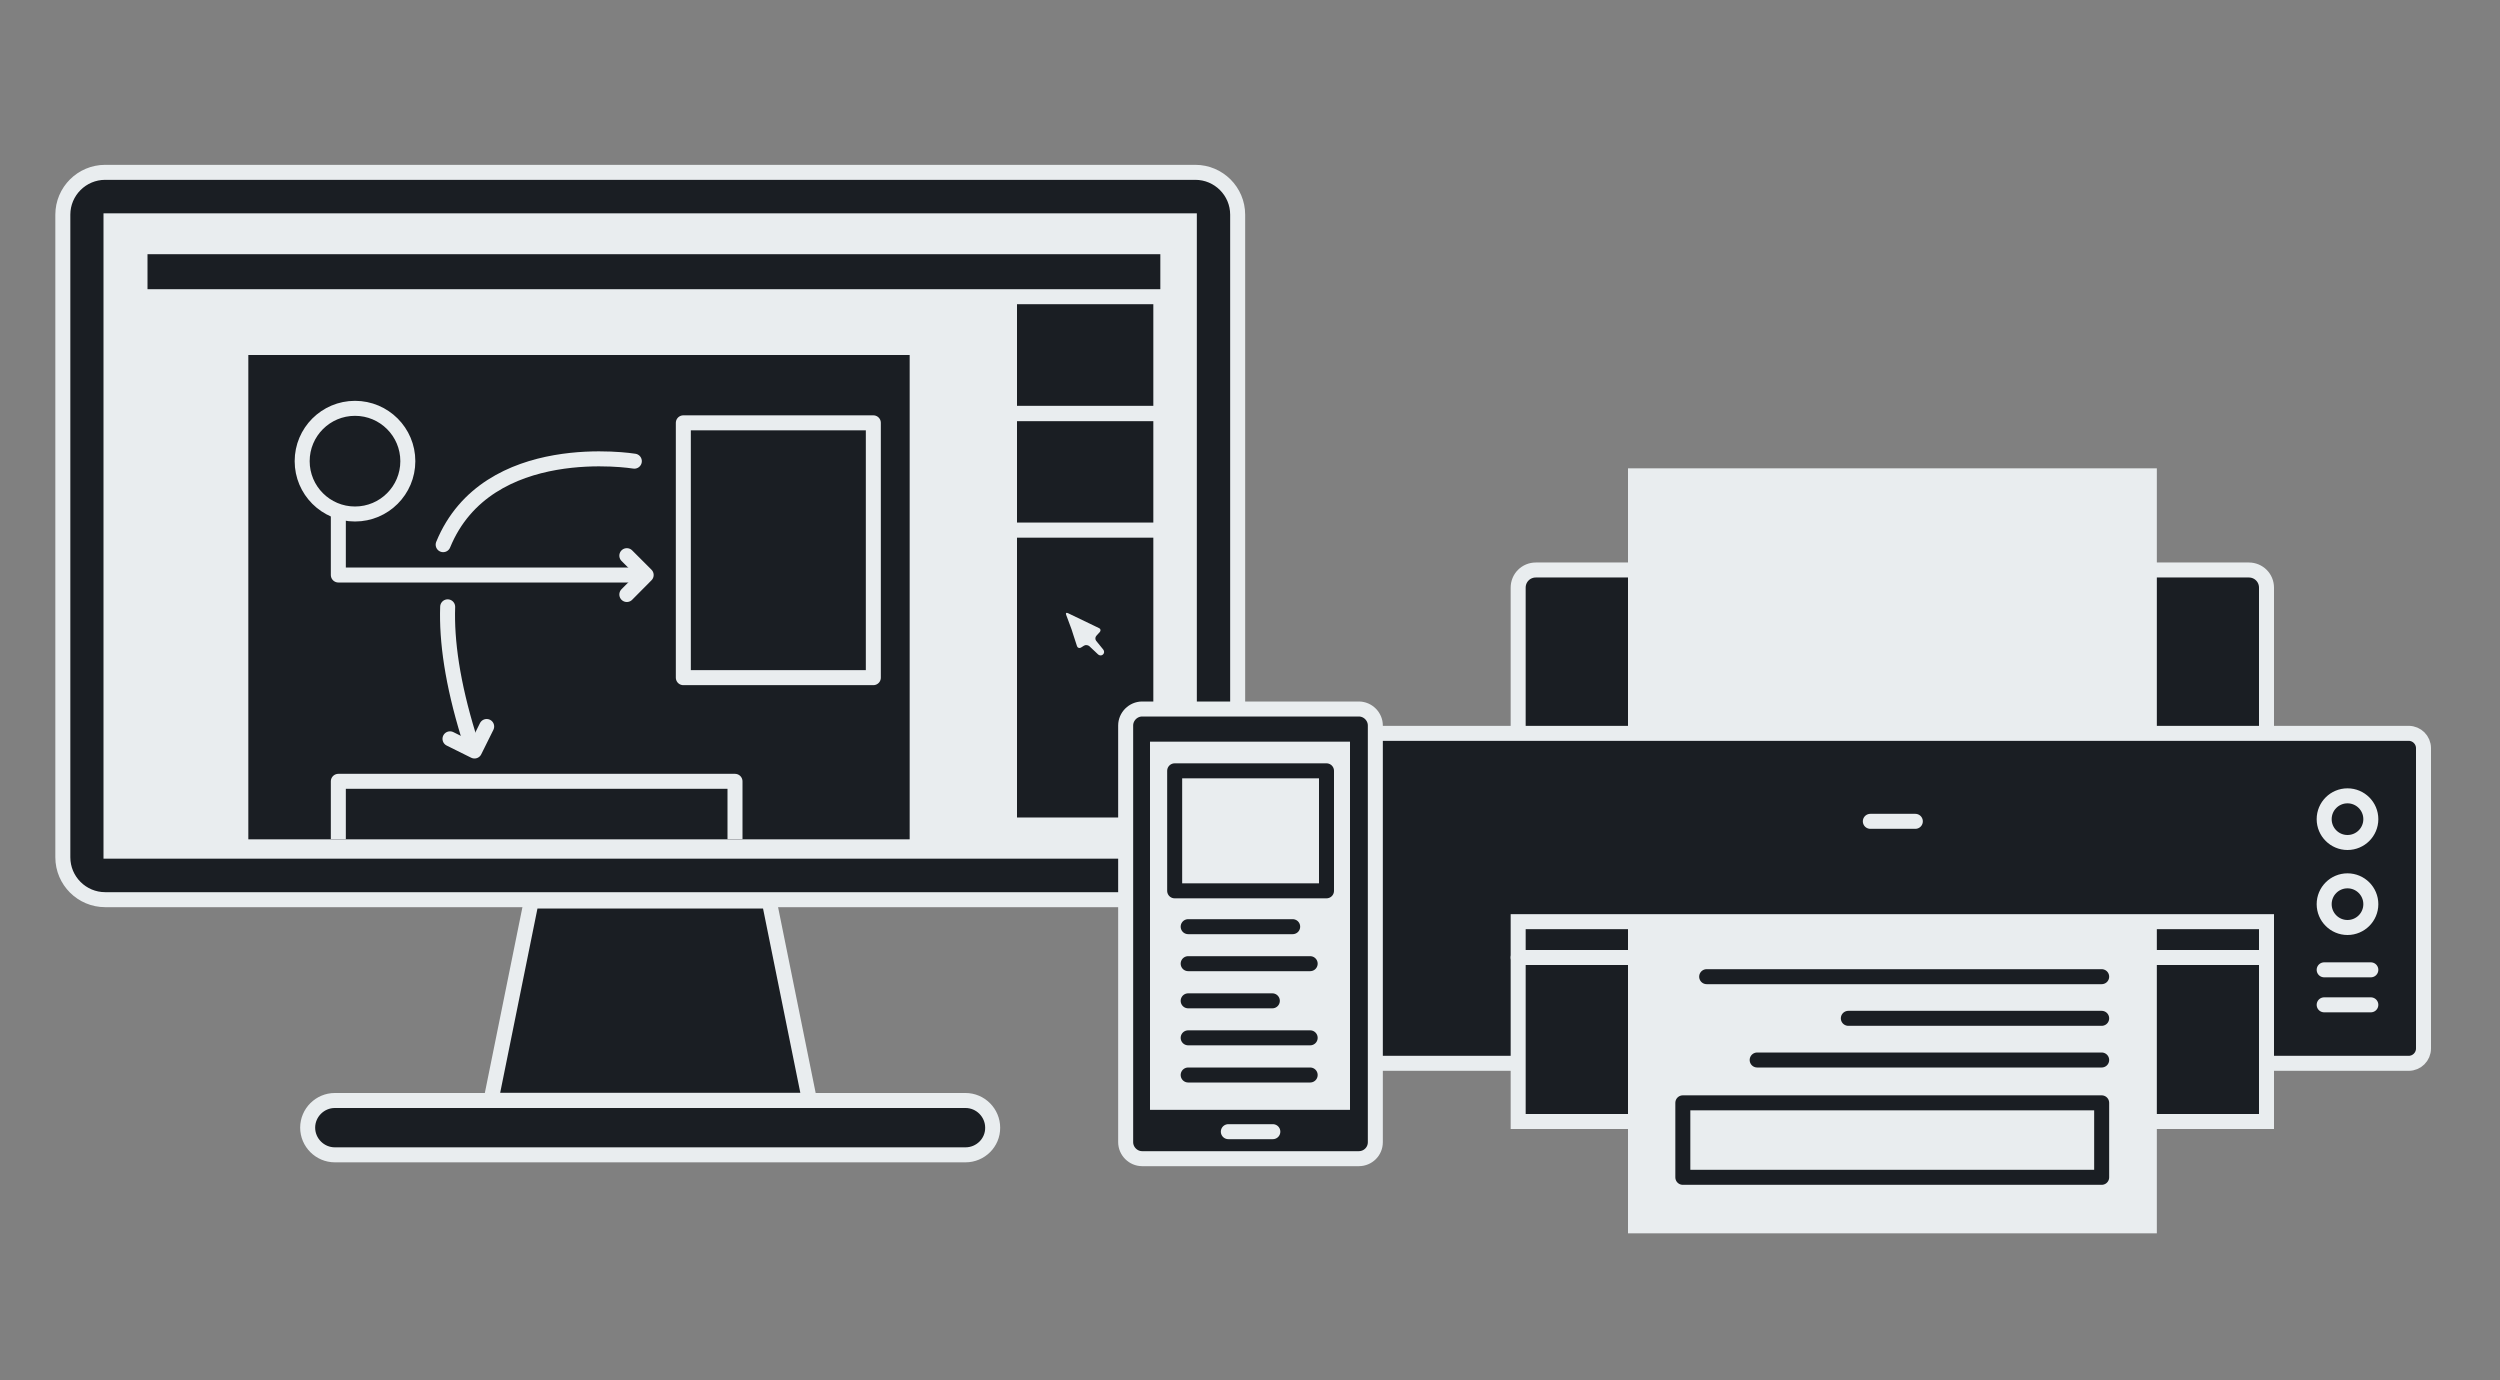<?xml version="1.0" encoding="utf-8"?>
<!-- Generator: Adobe Illustrator 21.0.2, SVG Export Plug-In . SVG Version: 6.00 Build 0)  -->
<svg version="1.1" id="Layer_1" xmlns="http://www.w3.org/2000/svg" xmlns:xlink="http://www.w3.org/1999/xlink" x="0px" y="0px"
	 viewBox="0 0 1500 828" style="enable-background:new 0 0 1500 828;" xml:space="preserve">
<rect x="0" y="0" width="1500" height="828" fill="#808080" stroke="none"/>
<style type="text/css">
	.st0{fill:#1A1E23;stroke:#E9EDEF;stroke-width:9;stroke-miterlimit:10;}
	.st1{fill:#E9EDEF;}
	.st2{fill:none;stroke:#E9EDEF;stroke-width:9;stroke-linecap:round;stroke-miterlimit:10;}
	.st3{fill:none;stroke:#1A1E23;stroke-width:9;stroke-linecap:round;stroke-linejoin:round;stroke-miterlimit:10;}
	.st4{fill:#1A1E23;}
	.st5{fill:none;stroke:#E9EDEF;stroke-width:9;stroke-linecap:round;stroke-linejoin:round;stroke-miterlimit:10;}
	.st6{fill:none;stroke:#E9EDEF;stroke-width:9;stroke-linecap:square;stroke-linejoin:round;stroke-miterlimit:10;}
	.st7{fill:#751F1F;stroke:#E9EDEF;stroke-width:9;stroke-linecap:round;stroke-miterlimit:10;}
</style>
<g>
	<path class="st0" d="M1349.3,452H921.5c-5.9,0-10.6-4.7-10.6-10.6v-88.8c0-5.9,4.7-10.6,10.6-10.6h427.8c5.9,0,10.6,4.7,10.6,10.6
		v88.8C1359.9,447.3,1355.2,452,1349.3,452z"/>
	<path class="st0" d="M1445.2,638H825.6c-4.9,0-8.9-4-8.9-8.9V448.9c0-4.9,4-8.9,8.9-8.9h619.6c4.9,0,8.9,4,8.9,8.9v180.2
		C1454.1,634,1450.1,638,1445.2,638z"/>
	<rect x="976.8" y="281" class="st1" width="317.3" height="158.9"/>
	<circle class="st0" cx="1408.5" cy="491.5" r="14"/>
	<circle class="st0" cx="1408.5" cy="542.5" r="14"/>
	<line class="st2" x1="1394.5" y1="581.9" x2="1422.5" y2="581.9"/>
	<line class="st2" x1="1394.5" y1="602.9" x2="1422.5" y2="602.9"/>
	<rect x="910.9" y="553" class="st0" width="449" height="119.9"/>
	<line class="st2" x1="910.9" y1="574.5" x2="1359.9" y2="574.5"/>
	<path class="st1" d="M1294.1,553H976.8v187c0,0,298.9,0,317.3,0V553z"/>
	<rect x="1009.7" y="661.7" class="st3" width="251.3" height="44.7"/>
	<line class="st3" x1="1261" y1="636" x2="1054.3" y2="636"/>
	<line class="st3" x1="1261" y1="611" x2="1109" y2="611"/>
	<line class="st3" x1="1261" y1="586" x2="1024" y2="586"/>
	<line class="st2" x1="1122.2" y1="492.8" x2="1149.2" y2="492.8"/>
</g>
<g id="Background">
</g>
<g id="Pattern">
</g>
<path class="st0" d="M717.2,539.8H63.1c-14,0-25.4-11.4-25.4-25.4V128.8c0-14,11.4-25.4,25.4-25.4h654.1c14,0,25.4,11.4,25.4,25.4
	v385.7C742.5,528.4,731.1,539.8,717.2,539.8z"/>
<polygon class="st0" points="485.7,660.2 294.6,660.2 318.8,540.6 461.5,540.6 "/>
<path class="st0" d="M579.3,692.9H200.9c-9,0-16.3-7.4-16.3-16.3l0,0c0-9,7.4-16.3,16.3-16.3h378.4c9,0,16.3,7.4,16.3,16.3l0,0
	C595.7,685.6,588.3,692.9,579.3,692.9z"/>
<rect x="62.1" y="128" class="st1" width="656" height="387.2"/>
<rect x="605.7" y="167" class="st0" width="90.8" height="81"/>
<rect x="149" y="213" class="st4" width="396.8" height="290.6"/>
<rect x="605.7" y="248.2" class="st0" width="90.8" height="70"/>
<rect x="605.7" y="318.1" class="st0" width="90.8" height="176.9"/>
<circle class="st5" cx="213" cy="276.7" r="31.7"/>
<polyline class="st5" points="203,308.6 203,345 380.6,345 "/>
<polyline class="st5" points="376.1,356.7 387.7,345 376.1,333.4 "/>
<polyline class="st5" points="270,443.3 284.7,450.6 292,435.9 "/>
<rect x="410" y="253.7" class="st5" width="114" height="152.9"/>
<path class="st0" d="M697.7,178H87c-1.7,0-3-1.3-3-3v-24c0-1.7,1.3-3,3-3h610.7c1.7,0,3,1.3,3,3v24C700.7,176.7,699.4,178,697.7,178
	z"/>
<path class="st5" d="M268.6,364.1c-0.7,20.6,2.9,45.9,12.4,76.9"/>
<path class="st5" d="M380.6,276.7c0,0-88.2-14.5-114.7,50.1"/>
<polyline class="st6" points="441,499 441,468.8 203,468.8 203,499 "/>
<g>
	<path class="st0" d="M815.3,695.2h-130c-5.4,0-9.9-4.5-9.9-9.9v-250c0-5.4,4.5-9.9,9.9-9.9h130c5.4,0,9.9,4.5,9.9,9.9v250
		C825.2,690.9,820.7,695.2,815.3,695.2z"/>
	<line class="st7" x1="737" y1="679" x2="763.7" y2="679"/>
	<rect x="690" y="445" class="st1" width="120" height="220.9"/>
	<rect x="704.8" y="462.5" class="st3" width="91.1" height="72"/>
	<line class="st3" x1="712.9" y1="556" x2="775.6" y2="556"/>
	<line class="st3" x1="712.9" y1="578.2" x2="786.1" y2="578.2"/>
	<line class="st3" x1="712.9" y1="600.5" x2="763.4" y2="600.5"/>
	<line class="st3" x1="712.9" y1="622.7" x2="786.1" y2="622.7"/>
	<line class="st3" x1="712.9" y1="645" x2="786.1" y2="645"/>
</g>
<g>
	<path class="st1" d="M642.3,375.9c0.4,1,1,2.7,1.3,3.8l2.6,8c0.3,1,1.4,1.4,2.3,0.9l1.9-1.2c0.9-0.6,2.4-0.4,3.2,0.3l5.3,5
		c0.8,0.7,2.1,0.8,2.9,0c0.8-0.7,0.9-2,0.2-2.9l-4.3-5.3c-0.7-0.9-0.6-2.2,0.1-3l2.1-2.3c0.7-0.8,0.5-1.9-0.4-2.3l-18.7-9
		c-1-0.5-1.5,0-1.1,1L642.3,375.9z"/>
</g>
</svg>
